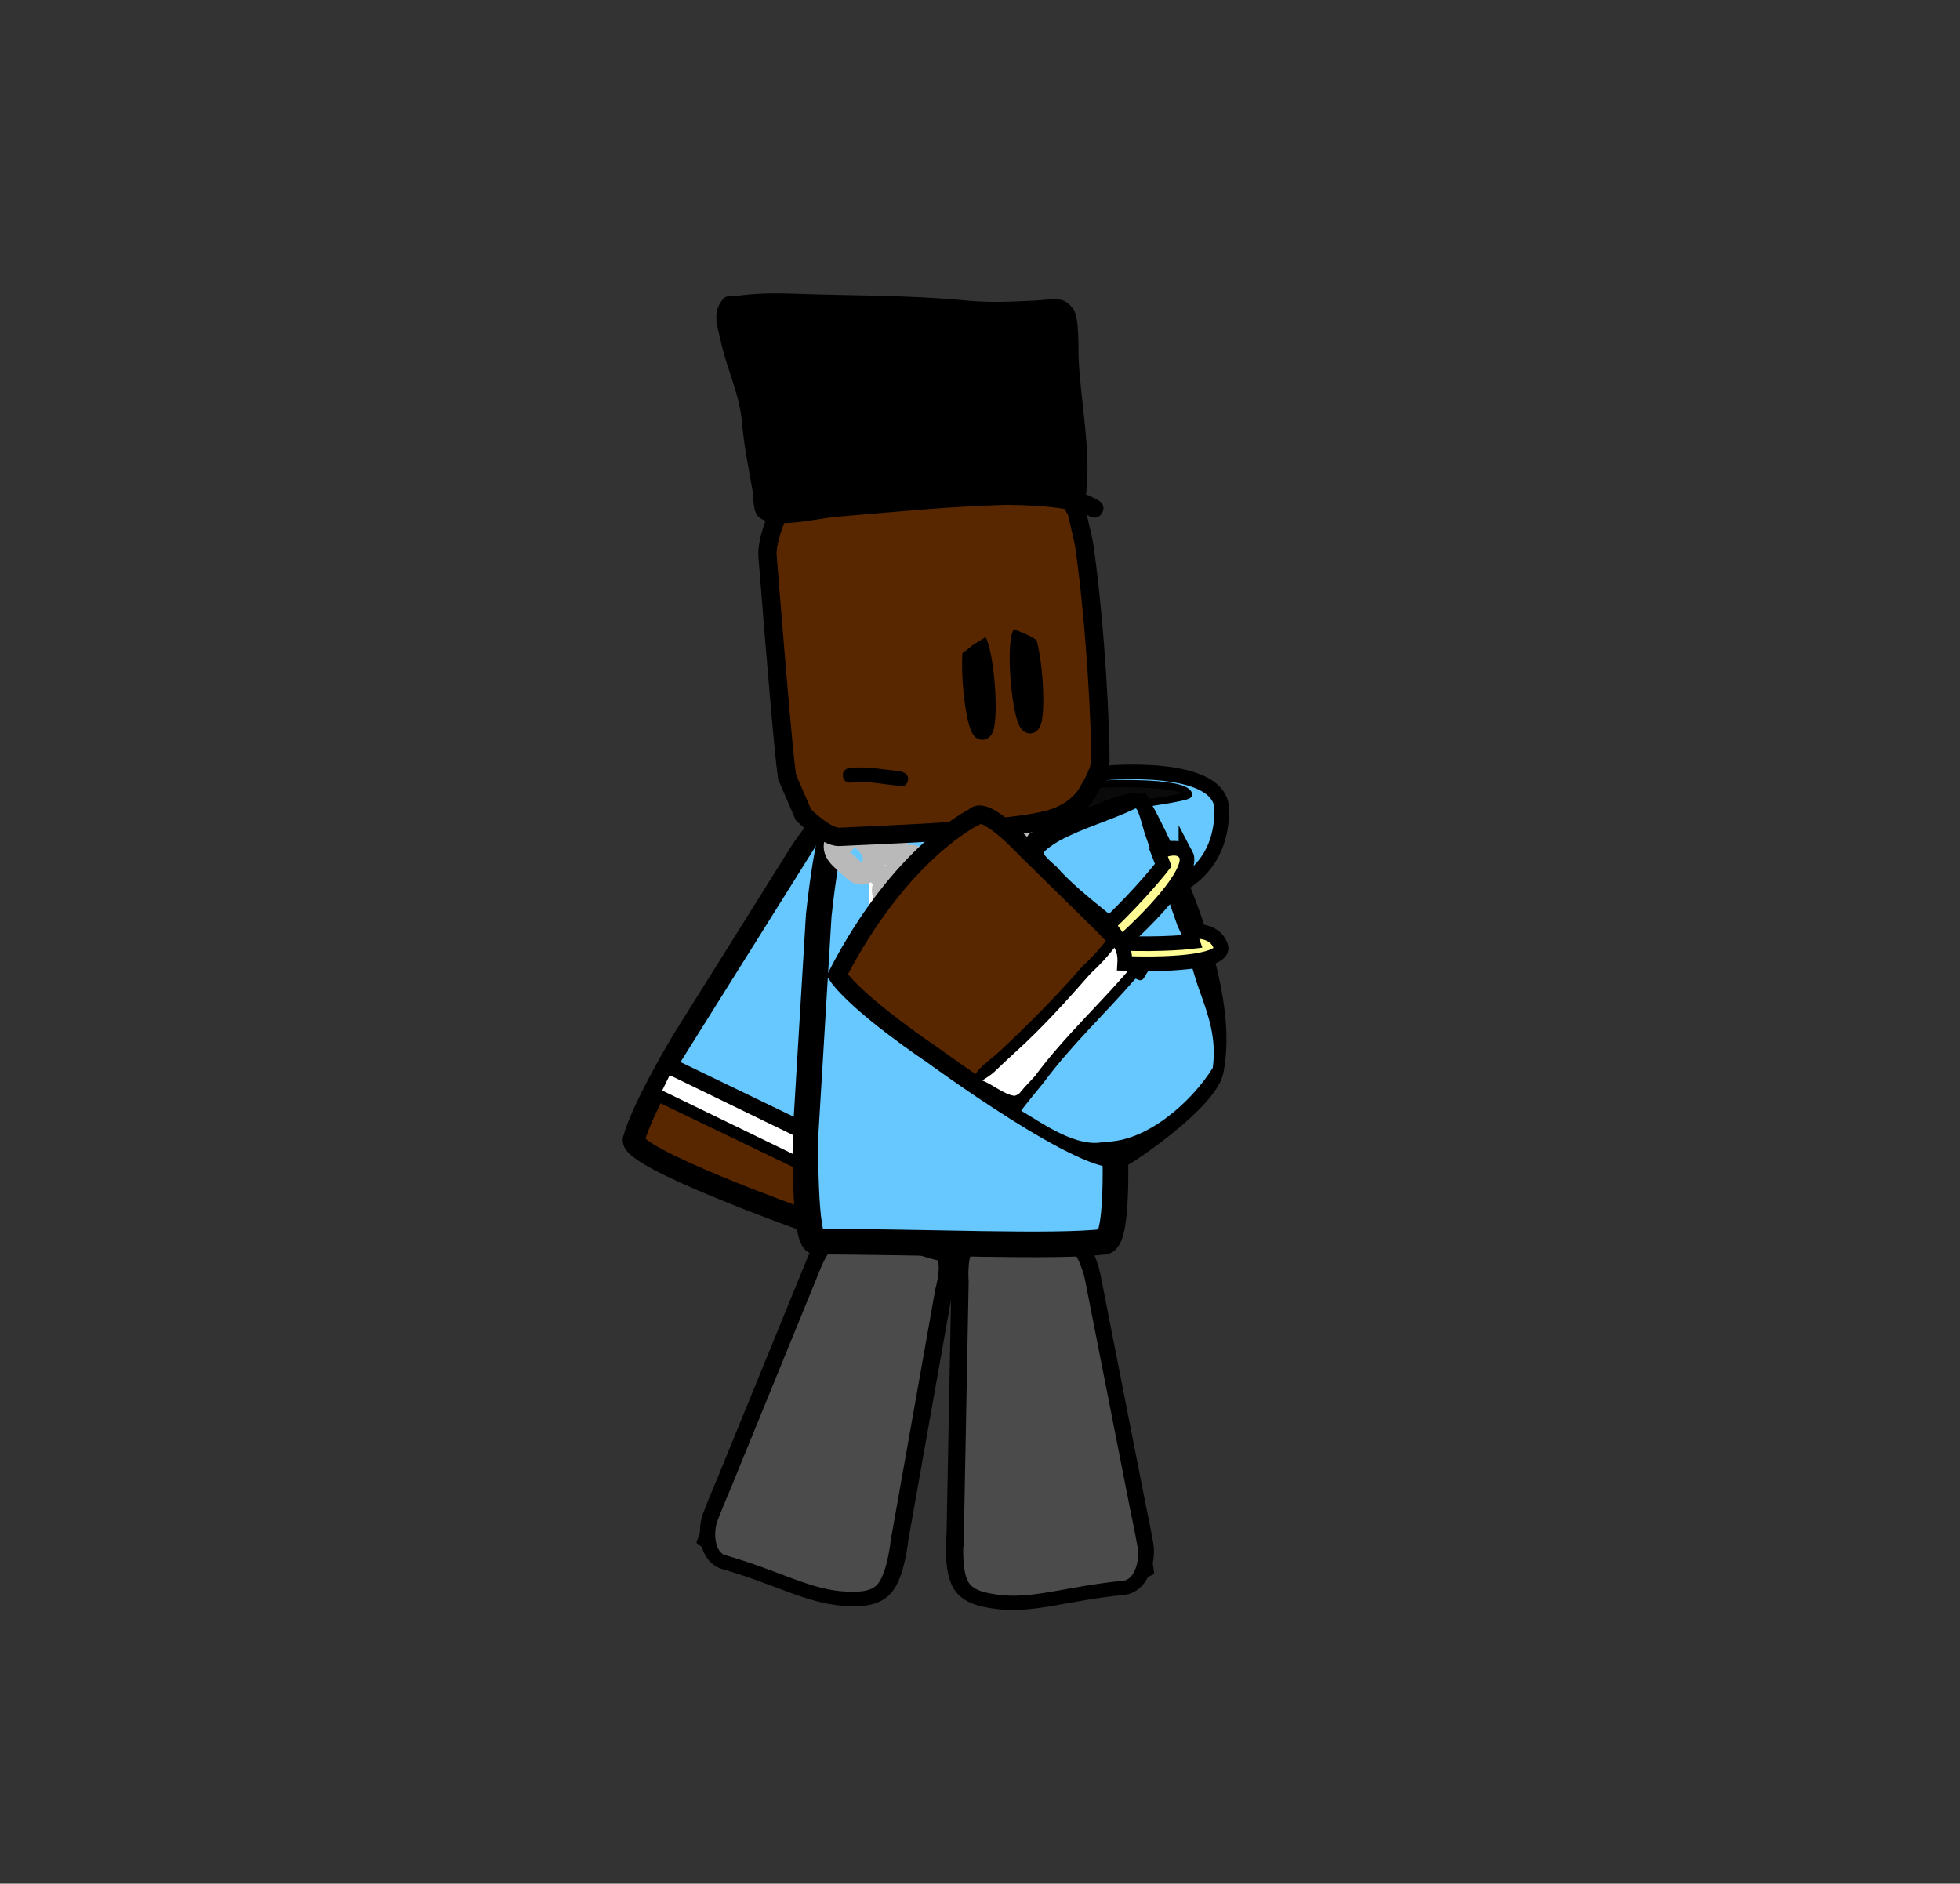 <svg version="1.1" xmlns="http://www.w3.org/2000/svg" xmlns:xlink="http://www.w3.org/1999/xlink" width="267.426" height="257.002" viewBox="0,0,267.426,257.002"><rect x="0" y="0" width="267.426" height="257.002" fill="#333333" stroke="none"/><g transform="translate(-106.287,-54.502)"><g data-paper-data="{&quot;isPaintingLayer&quot;:true}" fill-rule="nonzero" stroke-linejoin="miter" stroke-miterlimit="10" stroke-dasharray="" stroke-dashoffset="0" style="mix-blend-mode: normal"><path d="M373.713,311.16l-267.276,0.344l-0.151,-256.658l267.276,-0.344z" fill="none" stroke="none" stroke-width="none" stroke-linecap="butt"/><g data-paper-data="{&quot;index&quot;:null}" stroke="#000000" stroke-linecap="round"><path d="M256.78,159.988c0,0 16.232,-1.597 16.213,5.027c-0.05,17.981 -28.279,12.066 -28.279,12.066z" data-paper-data="{&quot;origPos&quot;:null}" fill="#66c8ff" stroke-width="2"/><path d="M256.026,161.496c0,0 11.781,-0.563 12.443,1.383c0.209,0.614 -15.711,2.514 -15.711,2.514z" data-paper-data="{&quot;origPos&quot;:null}" fill="#0a0a0a" stroke-width="1"/></g><g data-paper-data="{&quot;index&quot;:null}"><g data-paper-data="{&quot;origRot&quot;:0,&quot;index&quot;:null}" stroke="#000000" stroke-width="3" stroke-linecap="round"><path d="M215.878,220.919c0,0 -23.787,-8.488 -23.117,-10.955c1.207,-4.447 6.704,-13.564 6.704,-13.564l15.973,-25.512c0,0 3.106,-4.798 4.256,-4.72c3.451,0.232 8.8,4.002 14.869,6.662c1.009,0.442 -0.846,6.069 -0.846,6.069c0,0 -3.309,8.724 -5.427,14.308c-3.225,8.504 -8.264,21.79 -8.264,21.79c0,0 -2.356,6.883 -4.147,5.923z" data-paper-data="{&quot;origPos&quot;:null}" fill="#582700"/><path d="M196.596,203.452l22.462,10.815" fill="none"/><path d="M198.355,200.346l22.359,11.029" data-paper-data="{&quot;origPos&quot;:null}" fill="none"/></g><path d="M198.413,199.615l20.245,-32.322l1.45,-0.061l14.23,6.905l-13.234,36.435z" fill="#66c8ff" stroke="#000000" stroke-width="1" stroke-linecap="round"/><path d="M196.641,203.291l1.018,-2.097l22.94,11.139l-1.018,2.097z" fill="#ffffff" stroke="none" stroke-width="0" stroke-linecap="butt"/></g><g data-paper-data="{&quot;index&quot;:null,&quot;origRot&quot;:0}" stroke="#000000" stroke-linecap="round"><path d="M228.71,264.564c0,0 -0.421,4.354 -1.869,6.185c-1.109,1.402 -3.051,1.446 -4.878,1.378c-5.013,-0.185 -9.264,-2.85 -16.745,-4.992c-2.037,-0.583 -2.297,-3.803 -1.561,-5.727c0.688,-1.799 1.998,-4.886 1.998,-4.886l12.28,-30.052c0,0 1.722,-3.841 3.618,-4.076c4.568,-0.567 8.496,2.028 12.978,3.05c1.519,0.346 0.261,4.87 0.261,4.87z" data-paper-data="{&quot;origPos&quot;:null}" fill="#ff0000" stroke-width="3"/><path d="M205.27,257.516l22.588,6.554c0,0 0.392,2.649 -0.135,4.216c-0.5,1.487 -2.495,3.611 -2.495,3.611c0,0 -8.53,-1.138 -12.347,-2.11c-4.974,-1.266 -10.103,-5.22 -10.103,-5.22z" data-paper-data="{&quot;origPos&quot;:null}" fill="#976e57" stroke-width="2.5"/><path d="M228.548,264.846c0,0 -0.421,4.354 -1.869,6.185c-1.109,1.402 -3.051,1.446 -4.878,1.378c-5.013,-0.185 -9.264,-2.85 -16.745,-4.992c-2.037,-0.583 -2.297,-3.803 -1.561,-5.727c0.688,-1.799 1.998,-4.886 1.998,-4.886l12.28,-30.052c0,0 1.721,-3.841 3.618,-4.076c4.568,-0.567 8.496,2.028 12.978,3.05c1.519,0.346 0.261,4.87 0.261,4.87c0,0 -1.538,8.66 -2.522,14.203c-1.389,7.823 -3.56,20.046 -3.56,20.046z" data-paper-data="{&quot;origPos&quot;:null}" fill="#4b4b4b" stroke-width="1.5"/></g><g data-paper-data="{&quot;index&quot;:null,&quot;origRot&quot;:0}" stroke="#000000" stroke-linecap="round"><path d="M237.596,229.111c0,0 -0.359,-4.671 1.2,-4.738c4.601,-0.196 8.963,-2.036 13.34,-0.656c1.818,0.573 2.765,4.657 2.765,4.657l6.242,31.736c0,0 0.689,3.269 1.016,5.161c0.35,2.022 -0.528,5.139 -2.643,5.344c-7.764,0.756 -12.456,2.606 -17.417,1.885c-1.807,-0.263 -3.707,-0.656 -4.525,-2.234c-1.068,-2.06 -0.638,-6.413 -0.638,-6.413z" data-paper-data="{&quot;origPos&quot;:null}" fill="#ff0000" stroke-width="3"/><path d="M262.412,268.533c0,0 -5.805,2.959 -10.937,3.306c-3.937,0.266 -12.538,-0.154 -12.538,-0.154c0,0 -1.549,-2.446 -1.752,-3.997c-0.214,-1.634 0.684,-4.166 0.684,-4.166l23.46,-2.366z" data-paper-data="{&quot;origPos&quot;:null}" fill="#976e57" stroke-width="2.5"/><path d="M237.042,264.16c0,0 0.235,-12.399 0.386,-20.335c0.107,-5.623 0.273,-14.408 0.273,-14.408c0,0 -0.359,-4.671 1.2,-4.738c4.601,-0.196 8.963,-2.036 13.34,-0.656c1.818,0.573 2.765,4.657 2.765,4.657l6.242,31.736c0,0 0.689,3.269 1.016,5.161c0.35,2.022 -0.528,5.139 -2.643,5.344c-7.764,0.756 -12.456,2.606 -17.417,1.885c-1.807,-0.263 -3.707,-0.656 -4.525,-2.234c-1.068,-2.06 -0.638,-6.413 -0.638,-6.413z" data-paper-data="{&quot;origPos&quot;:null}" fill="#4b4b4b" stroke-width="1.5"/></g><g><g><path d="M258.334,208.272c0,0 0.837,15.375 -1.393,15.648c-6.692,0.821 -24.291,-0.011 -39.306,-0.011c-1.687,0 -1.441,-14.594 -1.441,-14.594l1.801,-29.883c0,0 1.335,-13.204 2.881,-13.204c10.002,0 24.966,-0.908 31.512,0.696c2.182,0.535 4.145,14.594 4.145,14.594z" data-paper-data="{&quot;origPos&quot;:null}" fill="#66c8ff" stroke="#000000" stroke-width="3.5" stroke-linecap="round"/><path d="M226.116,189.19c-1.306,0 -1.306,-2.427 -1.306,-2.427c0,-5.034 0,-11.686 0,-16.719c0,0 0,-2.427 1.306,-2.427c1.306,0 1.306,2.427 1.306,2.427c0,5.034 0,10.068 0,15.101v1.618c0,0 0,2.427 -1.306,2.427z" fill="#ffffff" stroke="none" stroke-width="0.5" stroke-linecap="butt"/><path d="M238.251,195.369c-1.306,0 -1.306,-3.049 -1.306,-3.049c0,-6.324 0,-14.68 0,-21.004c0,0 0,-3.049 1.306,-3.049c1.306,0 1.306,3.049 1.306,3.049c0,6.324 0,12.648 0,18.972v2.033c0,0 0,3.049 -1.306,3.049z" fill="#ffffff" stroke="none" stroke-width="0.5" stroke-linecap="butt"/></g><g fill="none" stroke="#b9b9b9" stroke-width="3"><path d="M248.436,171.139c-0.837,-1.325 0.087,-2.515 1.324,-3.703c1.237,-1.188 2.478,-1.551 3.155,-0.6c1.436,2.017 -0.071,2.968 -1.039,3.899c-1.237,1.188 -2.258,2.276 -3.44,0.405z" stroke-linecap="butt"/><path d="M246.812,173.021l2.619,-2.458" stroke-linecap="round"/><path d="M243.226,173.635c1.237,-1.188 2.478,-1.551 3.155,-0.6c1.436,2.017 -0.071,2.968 -1.039,3.899c-1.237,1.188 -2.258,2.276 -3.44,0.405c-0.837,-1.325 0.087,-2.515 1.324,-3.703z" stroke-linecap="butt"/><path d="M240.278,179.22l2.619,-2.458" stroke-linecap="round"/><path d="M234.592,178.779c0.405,-1.595 1.758,-1.444 3.295,-0.997c1.537,0.448 2.516,1.401 2.271,2.618c-0.521,2.581 -2.056,1.735 -3.26,1.384c-1.537,-0.448 -2.878,-0.753 -2.306,-3.006z" stroke-linecap="butt"/><path d="M235.572,179.37l-3.215,-0.984" stroke-linecap="round"/><path d="M227.311,174.509c0.903,-1.285 2.091,-0.517 3.348,0.611c1.257,1.127 1.836,2.462 1.205,3.472c-1.338,2.141 -2.461,0.646 -3.445,-0.236c-1.257,-1.127 -2.383,-2.032 -1.108,-3.846z" stroke-linecap="butt"/><path d="M228.01,175.51l-2.614,-2.402" stroke-linecap="round"/><path d="M220.734,168.534c0.903,-1.285 2.091,-0.517 3.348,0.611c1.257,1.127 1.836,2.462 1.205,3.472c-1.338,2.141 -2.461,0.646 -3.445,-0.236c-1.257,-1.127 -2.383,-2.032 -1.108,-3.846z" stroke-linecap="butt"/><path d="M218.819,167.132l2.614,2.402" stroke-linecap="round"/></g></g><g fill="none" stroke="#b9b9b9" stroke-width="3"><path d="M244.045,168.473c-0.562,-1.358 0.058,-2.578 0.889,-3.796c0.831,-1.218 1.665,-1.59 2.119,-0.615c0.964,2.067 -0.047,3.042 -0.698,3.996c-0.831,1.218 -1.517,2.333 -2.311,0.415z" stroke-linecap="butt"/><path d="M244.714,167.882l-1.759,2.519" stroke-linecap="round"/><path d="M240.546,171.031c0.831,-1.218 1.665,-1.59 2.119,-0.615c0.964,2.067 -0.047,3.042 -0.698,3.996c-0.831,1.218 -1.517,2.333 -2.311,0.415c-0.562,-1.358 0.058,-2.578 0.889,-3.796z" stroke-linecap="butt"/><path d="M240.325,174.236l-1.759,2.519" stroke-linecap="round"/><path d="M234.746,176.303c0.272,-1.635 1.181,-1.48 2.214,-1.022c1.032,0.459 1.69,1.436 1.525,2.683c-0.35,2.645 -1.381,1.778 -2.19,1.419c-1.032,-0.459 -1.933,-0.771 -1.549,-3.081z" stroke-linecap="butt"/><path d="M235.404,176.909l-2.16,-1.008" stroke-linecap="round"/><path d="M229.856,171.927c0.607,-1.317 1.405,-0.53 2.249,0.626c0.845,1.155 1.233,2.524 0.809,3.559c-0.899,2.194 -1.653,0.663 -2.314,-0.242c-0.845,-1.156 -1.601,-2.083 -0.744,-3.942z" stroke-linecap="butt"/><path d="M228.569,170.491l1.756,2.462" stroke-linecap="round"/><path d="M225.438,165.803c0.607,-1.317 1.405,-0.53 2.249,0.626c0.845,1.155 1.233,2.524 0.809,3.559c-0.899,2.194 -1.653,0.663 -2.314,-0.242c-0.845,-1.155 -1.601,-2.083 -0.744,-3.942z" stroke-linecap="butt"/><path d="M224.151,164.366l1.756,2.462" stroke-linecap="round"/></g><g><path d="M213.678,160.509c-0.48,-3.221 -1.651,-17.361 -2.667,-30.145c-0.157,-1.977 1.209,-5.195 1.209,-5.195c0,0 2.066,-1.797 3.324,-1.904c13.871,-1.179 26.982,-3.39 32.25,-2.256c1.756,0.378 5.032,1.86 5.032,1.86c0,0 1.057,4.325 1.28,5.442c0.074,0.372 0.117,0.582 0.17,0.958c1.562,11.269 2.159,24.406 2.152,29.011c-0.002,1.535 -1.624,4.061 -1.624,4.061c0,0 -1.167,2.829 -5.489,3.984c-4.729,1.264 -16.437,1.821 -28.512,2.357c-1.813,0.081 -4.902,-3.018 -4.902,-3.018z" fill="#582700" stroke="#000000" stroke-width="2.5" stroke-linecap="round"/><path d="M246.836,153.328c-0.509,0.04 -1.142,-2.711 -1.415,-6.145c-0.273,-3.434 -0.082,-6.251 0.427,-6.291c0.509,-0.04 1.142,2.711 1.415,6.145c0.273,3.434 0.082,6.251 -0.427,6.291z" fill="none" stroke="#000000" stroke-width="2.5" stroke-linecap="butt"/><path d="M254.967,124.966l-0.754,-0.464c-0.092,-0.023 -0.183,-0.046 -0.275,-0.069c-0.196,0.328 -0.596,0.724 -1.348,0.54c-0.693,-0.169 -0.894,-0.638 -0.939,-1.009c-2.673,-0.446 -5.321,-0.551 -8.094,-0.575c-7.744,0.195 -15.457,0.991 -23.177,1.628c-2.532,0.209 -8.115,1.694 -10.368,0.187c-1.099,-0.735 -0.854,-2.692 -1.041,-3.733c-0.541,-3.017 -1.168,-6.136 -1.432,-9.192c-0.318,-3.997 -2.106,-7.443 -2.932,-11.321c-0.414,-1.944 -1.242,-3.865 0.377,-5.708c0.457,-0.52 1.351,-0.312 2.038,-0.405c2.508,-0.338 4.96,-0.366 7.476,-0.274c7.973,0.291 15.823,0.169 23.782,0.948c3.211,0.318 6.405,0.125 9.628,-0.03c1.894,-0.091 3.573,-0.772 4.879,1.294c0.78,1.234 0.609,5.265 0.676,6.747c0.26,5.713 1.73,12.631 1.003,18.459c0.12,0.029 0.24,0.059 0.36,0.089l1.349,0.7c0,0 1.094,0.606 0.488,1.699c-0.606,1.093 -1.699,0.488 -1.699,0.488z" data-paper-data="{&quot;index&quot;:null}" fill="#000000" stroke="none" stroke-width="0.5" stroke-linecap="butt"/><path d="M230.13,161.114c-0.31,0.951 -1.261,0.64 -1.261,0.64l-0.117,-0.064c-2.183,-0.208 -4.134,-0.67 -6.348,-0.407c0,0 -0.993,0.116 -1.11,-0.877c-0.116,-0.993 0.877,-1.11 0.877,-1.11c2.363,-0.274 4.443,0.187 6.768,0.402l0.551,0.154c0,0 0.951,0.31 0.64,1.261z" fill="#000000" stroke="none" stroke-width="0.5" stroke-linecap="butt"/><path d="M252.801,143.329c-0.442,0.897 -1.339,0.455 -1.339,0.455l-0.982,-0.489c-0.856,-0.537 -2.513,-1.247 -3.755,-2.058c-0.596,-0.244 -1.216,-0.527 -1.913,-0.838l-0.979,-0.428c-0.362,-0.149 -0.618,-0.504 -0.62,-0.919c-0.003,-0.552 0.442,-1.003 0.994,-1.006c0.119,-0.001 0.233,0.019 0.339,0.057l0.298,0.097c0.077,0.022 0.153,0.045 0.23,0.067c0.055,0.004 0.11,0.013 0.162,0.027l1.085,0.247l-0.005,0.022l0.054,-0.009c1.152,0.387 2.638,0.439 3.39,1.127c0.201,0.076 0.401,0.155 0.6,0.239l0.005,-0.009l0.102,0.055c0.029,0.013 0.059,0.025 0.088,0.038l0.012,0.016l0.024,0.013l0.004,-0.008l0.986,0.54c0.317,0.166 0.535,0.497 0.537,0.881c0.001,0.142 -0.028,0.277 -0.08,0.399l0.308,0.15c0,0 0.897,0.442 0.455,1.339z" fill="#582700" stroke="none" stroke-width="0.5" stroke-linecap="butt"/><path d="M240.341,154.201c-0.509,0.04 -1.142,-2.711 -1.415,-6.145c-0.273,-3.434 -0.082,-6.251 0.427,-6.291c0.509,-0.04 1.142,2.711 1.415,6.145c0.273,3.434 0.082,6.251 -0.427,6.291z" fill="none" stroke="#000000" stroke-width="2.5" stroke-linecap="butt"/><path d="M235.741,143.138l0.18,-0.121c-0.032,-0.096 -0.05,-0.203 -0.05,-0.315c-0.002,-0.303 0.123,-0.567 0.308,-0.701l0.574,-0.435l0.003,0.006l0.014,-0.01l0.007,-0.012c0.017,-0.01 0.034,-0.021 0.051,-0.031l0.06,-0.044l0.003,0.007c0.116,-0.068 0.233,-0.132 0.35,-0.194c0.435,-0.55 1.307,-0.604 1.98,-0.919l0.032,0.007l-0.003,-0.017l0.635,-0.204c0.031,-0.011 0.062,-0.018 0.095,-0.022c0.045,-0.018 0.09,-0.036 0.134,-0.055l0.174,-0.079c0.062,-0.03 0.129,-0.047 0.198,-0.048c0.324,-0.002 0.589,0.35 0.592,0.787c0.002,0.329 -0.145,0.611 -0.356,0.732l-0.571,0.347c-0.407,0.252 -0.768,0.481 -1.116,0.679c-0.722,0.652 -1.689,1.227 -2.187,1.659l-0.572,0.395c0,0 -0.523,0.357 -0.79,-0.349c-0.267,-0.706 0.256,-1.062 0.256,-1.062z" data-paper-data="{&quot;index&quot;:null}" fill="#582700" stroke="none" stroke-width="0.5" stroke-linecap="butt"/></g><g data-paper-data="{&quot;index&quot;:null}"><g><path d="M262.324,164.797c0,0 12.407,22.326 9.657,35.845c-0.829,4.074 -11.64,11.445 -12.66,11.836c-4.404,1.689 -25.872,-14.086 -25.872,-14.086c0,0 -9.976,-6.642 -12.94,-10.844c8.636,-16.785 18.693,-21.572 18.693,-21.572c1.399,-1.785 6.896,4.188 6.896,4.188l16.747,16.449l-2.576,-2.439c0,0 -14.991,-14.603 -12.525,-15.036c2.269,-0.399 14.561,-7.556 14.579,-4.34z" fill="#582700" stroke="#000000" stroke-width="2.5" stroke-linecap="round"/><path d="M258.575,183.478c-1.025,1.416 -2.254,2.743 -3.507,3.889c-3.127,3.57 -6.607,7.427 -10.152,10.619c-1.011,0.911 -1.987,1.838 -2.97,2.78c-0.331,0.317 -1.261,0.922 -1.585,1.126c1.406,0.544 2.822,1.81 4.292,2.071c0.173,0.031 0.443,-0.109 0.75,-0.333c0.78,-0.985 1.717,-1.889 2.114,-2.357c4.123,-5.583 9.287,-10.168 13.673,-15.495c-0.323,-0.509 -1.37,-1.238 -1.456,-1.311c-0.387,-0.33 -0.775,-0.658 -1.157,-0.99zM257.458,182.468c-0.415,-0.395 -0.817,-0.805 -1.197,-1.24c0,0 -0.236,-0.271 -0.194,-0.6c-2.448,-2.199 -4.754,-4.608 -6.749,-6.904c-1.037,-0.905 -2.541,-2.025 -1.909,-3.593c0.455,-1.128 2.521,-2.114 3.554,-2.565c3.313,-1.448 6.681,-2.829 10.012,-4.194c2.254,0.356 2.231,2.442 2.892,4.371c1.44,4.203 3,8.354 4.436,12.561c1.422,2.832 1.888,5.779 2.954,8.701c1.476,4.046 2.545,7.301 1.875,11.661c-2.902,5.093 -9.751,11.13 -15.971,11.052c-3.752,1.006 -7.084,-1.718 -10.137,-3.514c-0.512,-0.301 -2.533,-1.09 -2.749,-1.583c-0.154,-0.35 -0.117,-0.763 0.041,-1.204c-1.612,-0.294 -3.223,-1.629 -4.712,-2.226c-1.697,-1.952 1.339,-3.632 2.967,-5.148c3.949,-3.68 7.906,-7.668 11.423,-11.722c1.235,-1.129 2.466,-2.446 3.464,-3.851zM247.607,203.543c-0.016,0.013 -0.031,0.027 -0.047,0.041c-0.881,1.08 -1.948,2.402 -1.916,2.421c2.994,1.78 7.658,5.148 11.337,4.222c5.745,0.072 11.905,-5.466 14.736,-10.059c0.527,-3.982 -0.525,-6.941 -1.867,-10.645c-1.054,-2.91 -1.519,-5.821 -2.93,-8.639c-1.46,-4.233 -3.017,-8.42 -4.471,-12.653c-0.201,-0.585 -0.869,-3.465 -1.241,-3.378c-3.342,1.626 -7.011,2.607 -10.288,4.364c-0.269,0.144 -2.431,1.451 -2.208,1.81c0.362,0.583 1.146,1.182 1.667,1.636c4.012,4.582 9.807,7.734 13.434,12.502c-0.189,0.73 -0.487,1.466 -0.975,2.04l-0.387,0.665c0,0 -0.063,0.107 -0.181,0.208c-1.287,2.659 -4.683,5.165 -6.465,6.72c-2.969,2.697 -5.107,6.102 -8.197,8.746z" fill="#000000" stroke="none" stroke-width="0.5" stroke-linecap="butt"/><path d="M255.093,187.324c1.254,-1.146 2.486,-2.471 3.511,-3.887c0.382,0.333 0.774,0.664 1.162,0.994c0.085,0.073 1.138,0.807 1.461,1.316c-4.385,5.327 -9.61,9.989 -13.733,15.572c-0.397,0.468 -1.337,1.369 -2.117,2.355c-0.307,0.224 -0.579,0.362 -0.752,0.332c-1.47,-0.262 -2.899,-1.54 -4.305,-2.084c0.324,-0.205 1.254,-0.809 1.585,-1.126c0.984,-0.942 1.957,-1.872 2.968,-2.783c3.546,-3.192 7.093,-7.118 10.22,-10.689z" data-paper-data="{&quot;noHover&quot;:false,&quot;origItem&quot;:[&quot;Path&quot;,{&quot;applyMatrix&quot;:true,&quot;segments&quot;:[[[926.17844,407.1979],[3.2606,1.25965],[-0.27949,0.97418]],[[925.31465,410.11917],[0.29084,-0.97519],[-0.06418,0.21521]],[[924.29914,413.90358],[-0.01258,-1.20526],[13.15638,4.16543]],[[964.1057,425.02121],[-12.99513,-4.87922],[1.17537,0.35239]],[[970.21765,426.67451],[-2.3817,-0.804],[0.75941,0.04146]],[[971.83798,426.41666],[-0.25651,0.23985],[2.18115,-2.03947]],[[976.78433,418.26967],[-1.76682,2.44279],[-0.76669,0.00973]],[[972.89889,418.10481],[0.90089,0.17138],[-2.67549,-0.50896]],[[964.88923,416.67374],[2.68829,0.42712],[-9.42353,-1.49721]],[[936.29671,409.90591],[9.13228,2.58714],[-3.35077,-0.55846]]],&quot;closed&quot;:true}]}" fill="#ffffff" stroke="none" stroke-width="0.5" stroke-linecap="butt"/><path d="M248.716,202.163c3.786,-5.118 8.36,-9.353 12.495,-14.135c0.046,0.042 0.197,0.058 0.261,0.096c0.646,0.38 0.93,-0.242 0.93,-0.242l0.388,-0.661c0.489,-0.574 0.79,-1.302 0.979,-2.032c-3.628,-4.768 -9.362,-7.896 -13.374,-12.479c-0.521,-0.454 -1.339,-1.147 -1.701,-1.73c-0.223,-0.359 1.945,-1.667 2.214,-1.812c3.277,-1.757 6.969,-2.739 10.31,-4.365c0.372,-0.087 1.044,2.794 1.245,3.379c1.454,4.233 3.036,8.436 4.496,12.67c1.412,2.819 1.887,5.761 2.941,8.671c1.342,3.704 2.385,6.691 1.858,10.673c-2.83,4.594 -9.03,10.153 -14.775,10.081c-3.679,0.926 -8.372,-2.449 -11.365,-4.229c-0.053,-0.031 2.951,-3.712 3.098,-3.885z" data-paper-data="{&quot;noHover&quot;:false,&quot;origItem&quot;:[&quot;Path&quot;,{&quot;applyMatrix&quot;:true,&quot;segments&quot;:[[[926.61254,417.73069],[12.14285,3.5238],[-0.03018,0.12086]],[[926.46822,418.11346],[0.06716,-0.13431],[-0.67082,1.34164]],[924.45576,418.78428],[[923.08279,418.0906],[0,0],[-1.44471,-0.43097]],[[919.22563,415.72869],[1.11205,1.01797],[0.89694,-11.9485]],[[928.15956,380.1298],[-1.74473,12.05571],[0.38029,-1.32836]],[[929.175,375.57071],[0.02742,1.37277],[-0.01686,-0.84429]],[[923.5003,374.93752],[0.60865,-0.05075],[-7.41054,0.61792]],[[901.48814,378.8123],[7.37628,-0.90935],[-0.71866,0.25961]],[[903.08234,385.83106],[-0.2998,-1.20115],[2.16779,8.68513]],[[909.35292,411.92731],[-2.15853,-8.69186],[0.69956,6.26621]],[[913.83986,429.61277],[-1.39861,-6.02998],[1.78014,7.67491]],[[922.29365,449.50563],[-5.21858,-6.1072],[9.74892,4.62723]],[[957.96755,450.34516],[-9.56021,6.37347],[7.18055,-2.44927]],[[972.39433,430.92276],[-3.08539,6.24485],[0.05411,-0.10951]],[[963.14745,427.86406],[0.43501,0.13058],[-11.92317,-4.46591]]],&quot;closed&quot;:true}]}" fill="#66c8ff" stroke="none" stroke-width="0.5" stroke-linecap="butt"/></g><g data-paper-data="{&quot;index&quot;:null}" fill="#fffc96" stroke="#000000" stroke-width="2" stroke-linecap="round"><path d="M268.1,171.114c1.028,1.936 -3.427,7.223 -8.898,12.134c-0.362,-0.718 -0.921,-1.514 -1.733,-2.549c4.594,-4.347 7.539,-8.168 7.539,-8.168l-0.674,-1.746c0,0 2.824,-1.445 3.766,0.33z"/><path d="M272.848,183.619c0.663,1.922 -5.705,2.593 -13.106,2.33c0.064,-1.013 -0.083,-1.812 -0.564,-2.747c5.993,0.234 9.804,-0.244 9.804,-0.244l-0.458,-1.298c0,0 3.408,-0.694 4.324,1.959z" data-paper-data="{&quot;index&quot;:null}"/></g></g></g></g></svg>